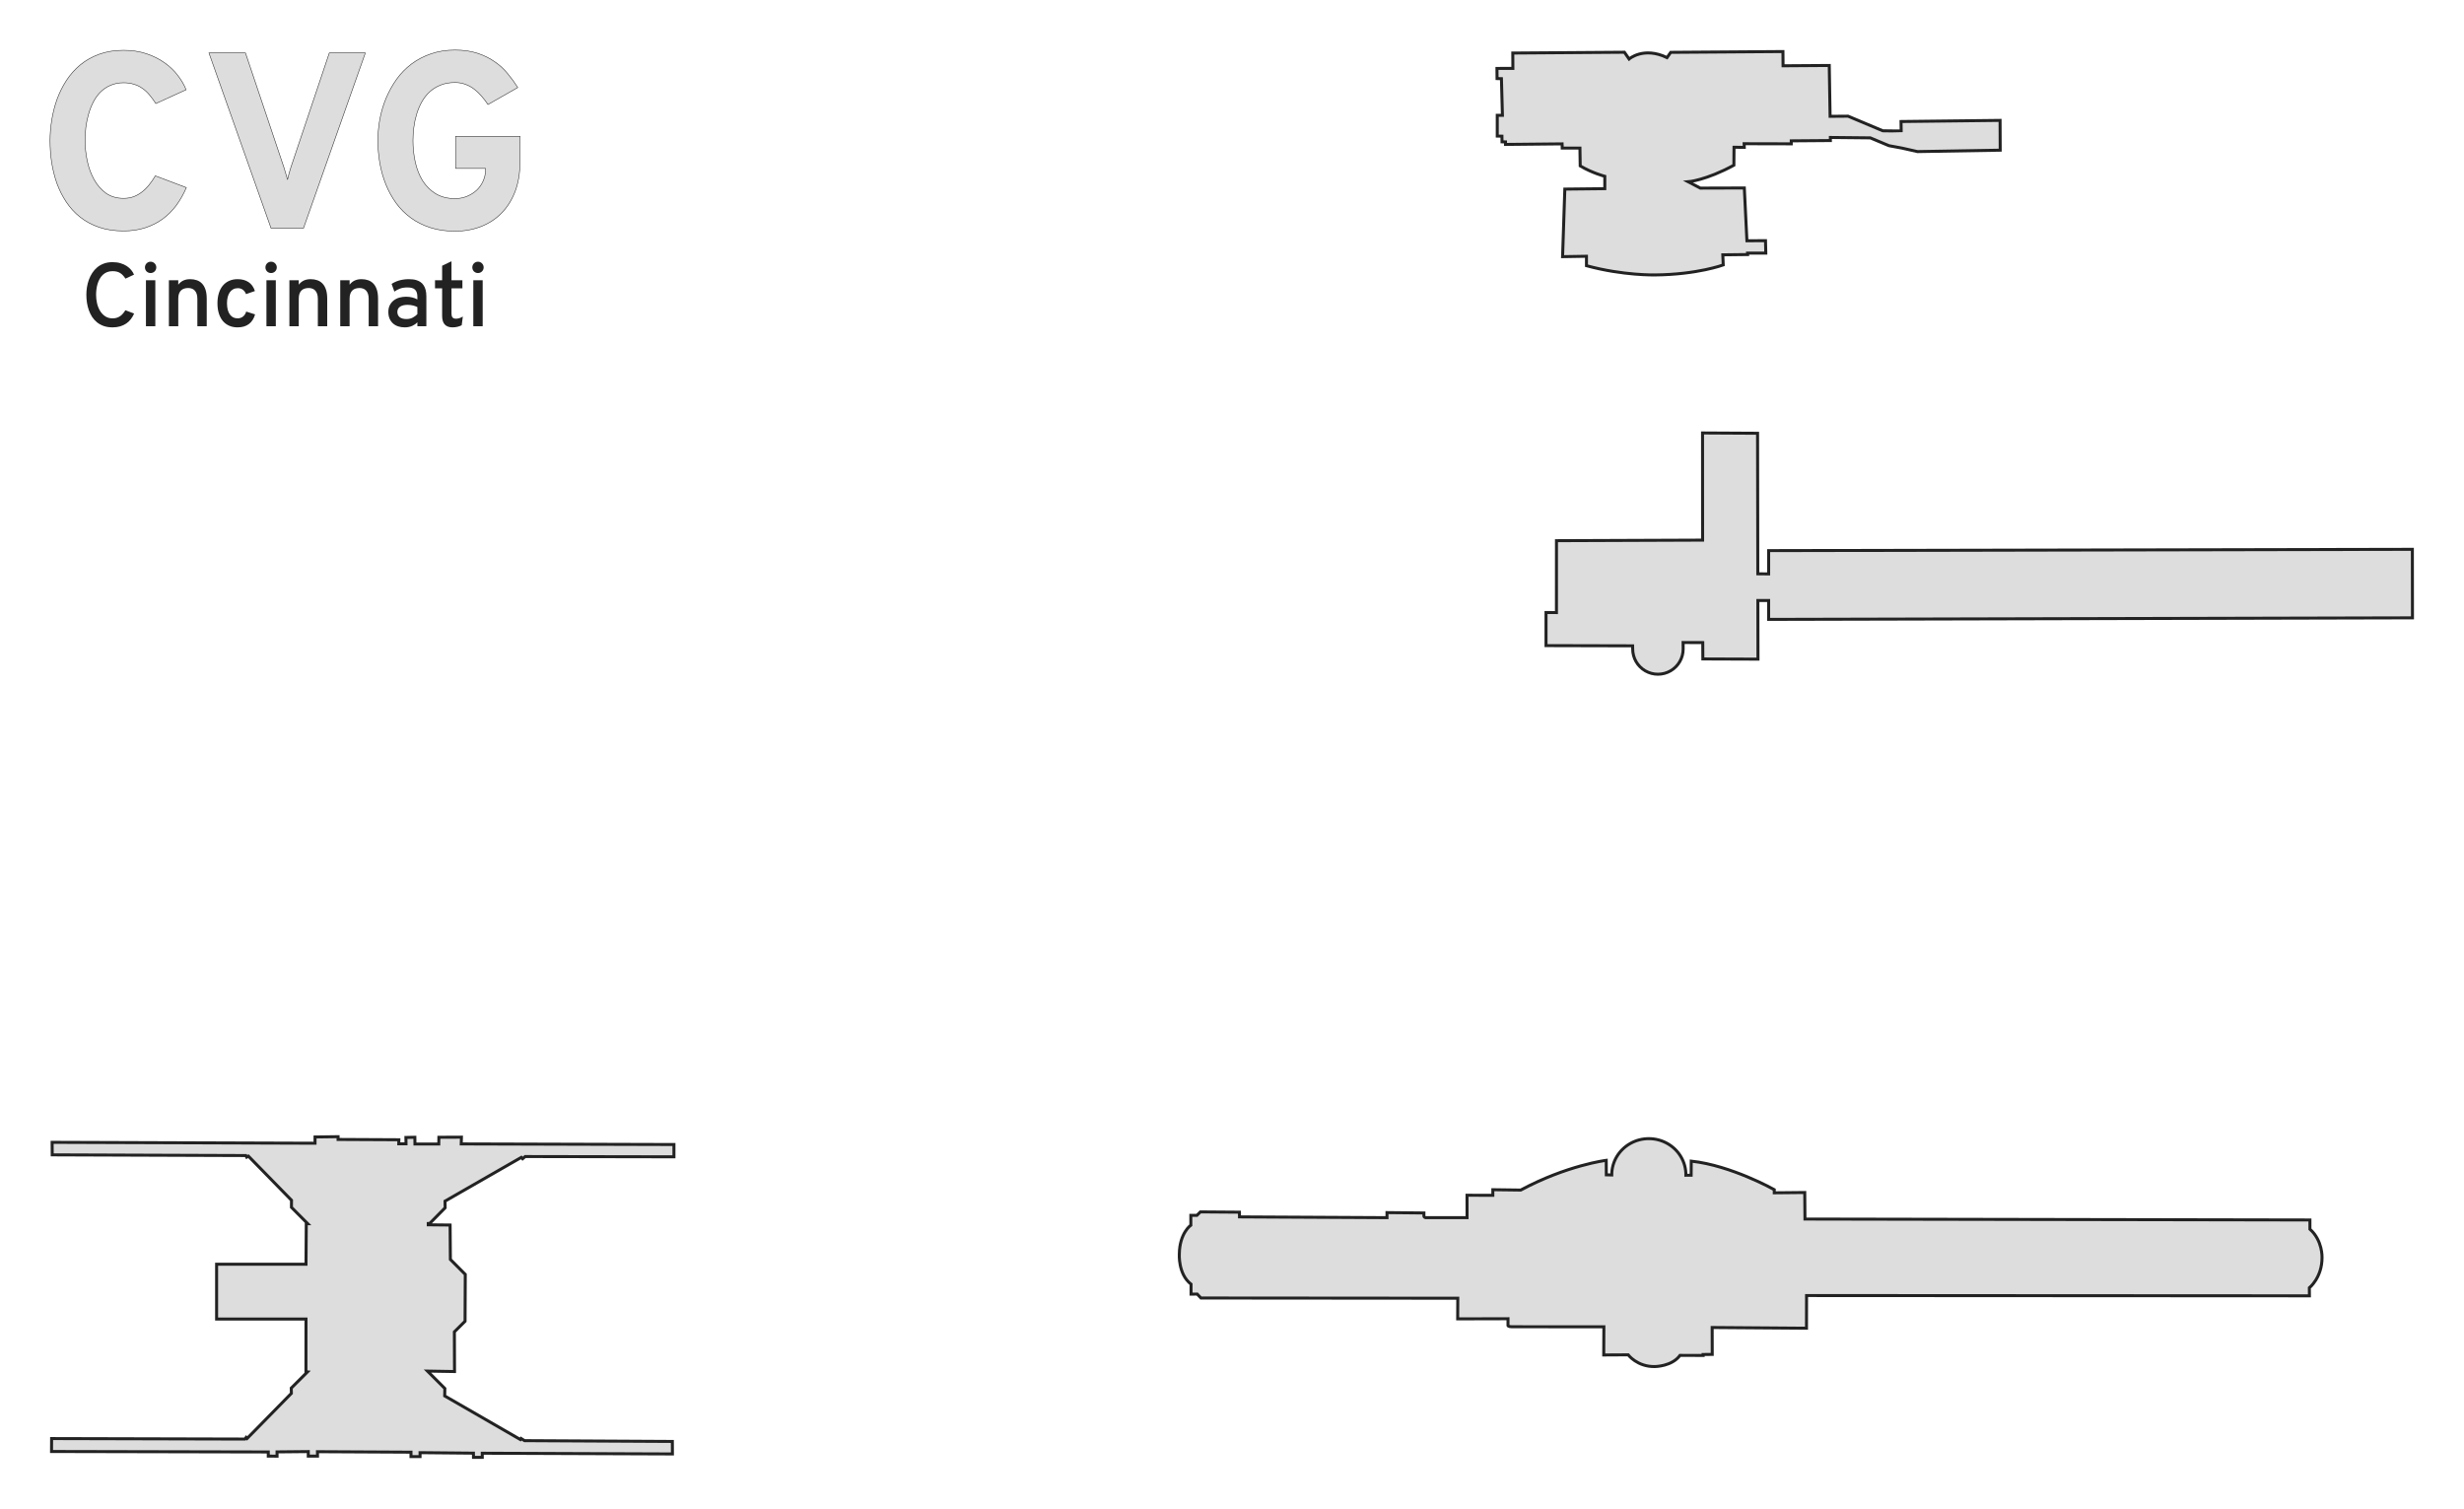 <?xml version="1.0" encoding="UTF-8" standalone="no"?>
<!-- Created with Inkscape (http://www.inkscape.org/) -->

<svg
   xmlns:dc="http://purl.org/dc/elements/1.1/"
   xmlns:cc="http://creativecommons.org/ns#"
   xmlns:rdf="http://www.w3.org/1999/02/22-rdf-syntax-ns#"
   xmlns:svg="http://www.w3.org/2000/svg"
   xmlns="http://www.w3.org/2000/svg"
   xmlns:sodipodi="http://sodipodi.sourceforge.net/DTD/sodipodi-0.dtd"
   xmlns:inkscape="http://www.inkscape.org/namespaces/inkscape"
   width="1231.133"
   height="753.9"
   viewBox="0 0 1231.133 753.9"
   id="svg2"
   version="1.1"
   inkscape:version="0.92.4 (5da689c313, 2019-01-14)"
   sodipodi:docname="CVG-2015-09-10.svg"
   inkscape:export-filename="C:\Users\Paul Bogard\Dropbox\Documents\Websites\Flight Log\Images\Terminals\CVG.png"
   inkscape:export-xdpi="90"
   inkscape:export-ydpi="90">
  <defs
     id="defs4" />
  <sodipodi:namedview
     id="base"
     pagecolor="#ffffff"
     bordercolor="#666666"
     borderopacity="1.0"
     inkscape:pageopacity="1"
     inkscape:pageshadow="2"
     inkscape:zoom="0.70710678"
     inkscape:cx="-64.173973"
     inkscape:cy="281.37212"
     inkscape:document-units="px"
     inkscape:current-layer="layer1"
     showgrid="false"
     units="px"
     fit-margin-top="25"
     fit-margin-left="25"
     fit-margin-right="25"
     fit-margin-bottom="25"
     inkscape:window-width="1920"
     inkscape:window-height="1137"
     inkscape:window-x="1912"
     inkscape:window-y="-8"
     inkscape:window-maximized="1"
     inkscape:object-paths="false" />
  <g
     inkscape:groupmode="layer"
     id="layer2"
     inkscape:label="Terminal"
     style="display:inline"
     transform="translate(-1614.924,-1177.027)">
    <path
       id="path4188"
       style="fill:#dddddd;fill-opacity:1;fill-rule:evenodd;stroke:#222222;stroke-width:1.5;stroke-linecap:butt;stroke-linejoin:miter;stroke-miterlimit:4;stroke-dasharray:none;stroke-opacity:1"
       d="m 2528.909,1209.741 0.421,25.406 8.983,-0.07 17.335,7.299 c 0,0 8.843,0.14 9.194,0.07 l -0.07,-4.702 49.479,-0.561 0.07,14.879 -41.337,0.702 -7.79,-1.754 -6.457,-1.193 -9.312,-3.907 -19.95,-0.199 0,1.538 -19.553,0.149 0,1.489 -23.544,-0.053 0.07,1.825 -5.123,-0.07 -0.07,8.983 c -13.966,7.58 -22.809,8.282 -22.809,8.282 l 6.036,3.158 21.99,-0.068 1.301,26.379 9.284,-0.05 0.149,6.203 -9.109,0 0.034,0.73 -12.41,0.14 0.216,5.053 c 0,0 -12.928,4.794 -33.947,4.992 0,0 -16.02,0.397 -34.386,-4.615 l 0,-4.714 -11.938,0.199 1.123,-33.757 19.969,-0.212 0,-6.176 c 0,0 -6.246,-1.614 -12.282,-5.194 l -0.14,-8.913 -8.843,0 -0.07,-2.106 -28.284,0.281 0,-1.263 -1.729,-0.027 -0.05,-2.829 -2.332,-0.05 0,-10.372 2.58,0 -0.496,-18.312 -2.184,-0.05 -0.05,-5.062 7.955,-0.025 -0.046,-7.667 55.78,-0.397 2.332,3.375 c 0,0 7.245,-6.352 18.957,-0.695 l 1.836,-2.63 56.078,-0.397 0.058,7.114 z m -63.2,288.345 -9.825,-0.035 0.027,3.135 c 0.035,4.525 -2.357,8.723 -6.269,10.998 -3.912,2.275 -8.743,2.28 -12.659,0.012 -3.916,-2.268 -6.316,-6.461 -6.289,-10.986 l -0.04,-1.509 -43.267,-0.105 0,-16.528 5.212,0.025 0.016,-35.923 73.008,-0.281 -0.029,-53.539 27.493,0.149 0.123,70.222 5.411,0.05 0.01,-11.638 321.625,-0.645 0.05,34.238 -321.699,0.769 0.01,-9.424 -5.378,-10e-5 0.052,29.28 -27.543,-0.099 z m 35.723,274.906 15.226,-0.149 0.111,13.261 252.303,0.463 0,4.589 c 6.402,5.707 6.054,14.144 6.054,14.144 0.05,10.024 -6.34,15.165 -6.34,15.165 l 0.035,4 -251.253,-0.14 -0.035,16.317 -47.128,-0.351 0.035,13.44 -4.553,0.044 0.01,0.465 -11.563,-0.017 c -4.035,5.544 -12.563,5.58 -12.563,5.58 -8.773,0.175 -13.335,-5.86 -13.335,-5.86 l -12.212,0.07 0.07,-14.072 -46.04,-0.035 c -1.825,-0.035 -1.86,-0.561 -1.86,-0.561 l 0,-3.439 -25.144,0.063 0.054,-10.31 -128.328,-0.105 -1.86,-1.965 -3.088,0.035 0,-4.974 c -6.551,-5.062 -5.856,-15.136 -5.856,-15.136 0.149,-10.471 5.75,-14.349 5.75,-14.349 l 0,-4.913 3.053,0 1.72,-1.72 19.511,0.14 0.035,2.351 73.692,0.386 0,-2.527 18.445,0.184 0,1.439 c 0,0.844 0.89,0.903 0.89,0.903 l 20.669,0 -0.021,-11.2 12.9,0.041 0,-2.807 13.931,0.175 c 23.16,-12.422 42.721,-14.853 42.721,-14.853 l 0.05,7.245 2.709,0.068 c -0.03,-6.489 3.512,-12.495 9.279,-15.735 5.767,-3.239 12.873,-3.213 18.615,0.069 5.742,3.281 9.237,9.314 9.156,15.803 l 2.623,-0.01 0.05,-7.047 c 20.049,2.184 41.478,14.246 41.478,14.246 z m -733.619,63.075 -44.664,0 0,-27.394 44.664,0 0.141,-20.227 0.755,0 -8.159,-8.194 0.019,-3.541 -21.538,-22.034 -0.844,0.496 -0.447,-0.794 -96.722,-0.347 -0.05,-6.253 131.361,0.447 0,-3.126 11.513,-0.149 0,1.389 30.371,0.149 -0.05,2.035 3.623,0 -0.05,-3.176 4.466,-0.099 0.05,3.375 11.91,0 0.05,-3.375 11.265,-0.05 -0.099,3.375 106.276,0.301 0,6.141 -74.324,-0.134 -1.298,1.088 -0.632,-0.667 -38.112,21.856 0.05,3.325 -7.697,7.805 -0.737,0.035 0,0.667 10.913,0.105 0.14,17.195 7.439,7.474 -0.105,23.406 -5.334,5.299 0.07,19.826 -13.524,-0.227 8.685,8.685 -0.074,3.719 37.793,21.791 0.351,-0.526 1.754,1.088 73.851,0.397 0.035,6.246 -95.011,-0.362 0,2.07 -4.386,0 -0.035,-2.105 -26.669,-0.246 0,1.965 -4.527,0 0,-2.211 -46.728,-0.239 0.025,2.208 -4.615,0 0,-2.258 -15.6,0.149 0,2.141 -4.386,-0.035 0,-2.07 -108.293,-0.228 0.035,-6.457 96.568,0.242 0.635,-0.813 0.475,0.518 22.13,-22.552 -0.075,-2.608 8.09,-8.086 -0.744,-0.074 z"
       inkscape:connector-curvature="0" />
  </g>
  <g
     inkscape:groupmode="layer"
     id="layer1"
     inkscape:label="Label">
    <g
       id="text4136"
       style="font-style:normal;font-variant:normal;font-weight:bold;font-stretch:normal;font-size:125px;line-height:110%;font-family:Overpass;-inkscape-font-specification:'Overpass, Bold';text-align:start;letter-spacing:0px;word-spacing:0px;writing-mode:lr-tb;text-anchor:start;display:inline;fill:#dddddd;fill-opacity:1;stroke:#222222;stroke-width:0.25;stroke-linecap:butt;stroke-linejoin:miter;stroke-opacity:1;stroke-miterlimit:4;stroke-dasharray:none"
       transform="translate(-85.118,-57.399)">
      <path
         inkscape:connector-curvature="0"
         id="path4142"
         d="m 146.861,172.792 q -6.836,0 -12.207,-1.831 -5.371,-1.831 -9.46,-5.066 -4.089,-3.235 -6.958,-7.568 -2.869,-4.333 -4.7,-9.338 -1.77,-5.066 -2.625,-10.498 -0.793,-5.432 -0.793,-10.864 0,-5.005 0.854,-10.254 0.854,-5.31 2.625,-10.315 1.831,-5.005 4.7,-9.46 2.93,-4.456 6.958,-7.812 4.089,-3.357 9.46,-5.31 5.371,-1.953 12.146,-1.953 6.287,0 11.414,1.709 5.127,1.709 9.033,4.517 3.906,2.747 6.592,6.287 2.747,3.54 4.211,7.202 l -15.137,6.897 q -1.587,-2.441 -3.235,-4.395 -1.648,-1.953 -3.54,-3.235 -1.892,-1.343 -4.211,-2.014 -2.258,-0.732 -5.127,-0.732 -3.662,0 -6.531,1.282 -2.869,1.221 -5.005,3.357 -2.136,2.136 -3.601,5.005 -1.465,2.869 -2.38,6.104 -0.916,3.174 -1.343,6.592 -0.366,3.357 -0.366,6.531 0,5.127 1.099,10.254 1.099,5.127 3.418,9.277 2.319,4.15 5.92,6.775 3.662,2.563 8.789,2.563 2.686,0 4.944,-0.793 2.258,-0.854 4.15,-2.319 1.953,-1.465 3.601,-3.54 1.709,-2.075 3.174,-4.578 l 15.503,5.859 q -2.075,4.822 -5.005,8.85 -2.93,3.967 -6.836,6.836 -3.845,2.808 -8.728,4.395 -4.883,1.587 -10.803,1.587 z"
         style="stroke:#222222;stroke-opacity:1;stroke-width:0.25;stroke-miterlimit:4;stroke-dasharray:none" />
      <path
         inkscape:connector-curvature="0"
         id="path4144"
         d="m 236.766,171.388 -16.235,0 -31.006,-87.524 18.25,0 19.226,57.251 q 0.488,1.404 0.916,3.052 0.488,1.587 0.854,2.991 0.305,-1.343 0.732,-2.93 0.427,-1.587 0.916,-3.113 l 19.226,-57.251 18.005,0 -30.884,87.524 z"
         style="stroke:#222222;stroke-opacity:1;stroke-width:0.25;stroke-miterlimit:4;stroke-dasharray:none" />
      <path
         inkscape:connector-curvature="0"
         id="path4146"
         d="m 312.449,172.914 q -6.775,0 -12.268,-1.77 -5.493,-1.77 -9.766,-4.883 -4.272,-3.113 -7.385,-7.385 -3.113,-4.333 -5.127,-9.338 -2.014,-5.005 -2.991,-10.559 -0.977,-5.615 -0.977,-11.353 0,-5.31 0.977,-10.742 1.038,-5.432 3.113,-10.437 2.136,-5.066 5.249,-9.46 3.174,-4.395 7.446,-7.629 4.333,-3.235 9.705,-5.066 5.432,-1.892 12.024,-1.892 6.348,0 11.169,1.587 4.883,1.587 8.606,4.211 3.784,2.563 6.531,5.981 2.808,3.357 5.066,6.958 l -14.893,8.484 q -1.465,-2.197 -3.174,-4.15 -1.709,-2.014 -3.723,-3.54 -1.953,-1.526 -4.333,-2.38 -2.38,-0.916 -5.249,-0.916 -4.089,0 -7.202,1.282 -3.113,1.221 -5.493,3.418 -2.319,2.136 -3.906,5.005 -1.587,2.869 -2.563,6.104 -0.977,3.235 -1.404,6.653 -0.427,3.357 -0.427,6.531 0,5.554 1.16,10.803 1.16,5.188 3.662,9.277 2.563,4.028 6.531,6.47 4.028,2.441 9.644,2.441 3.174,0 5.92,-1.099 2.808,-1.16 4.883,-3.052 2.075,-1.953 3.235,-4.578 1.221,-2.625 1.221,-5.615 l 0,-0.732 -14.893,0 0,-16.052 32.104,0 0,12.878 q 0,8.423 -2.502,14.893 -2.502,6.409 -6.897,10.803 -4.333,4.333 -10.254,6.592 -5.92,2.258 -12.817,2.258 z"
         style="stroke:#222222;stroke-opacity:1;stroke-width:0.25;stroke-miterlimit:4;stroke-dasharray:none" />
    </g>
    <g
       id="text4142"
       style="font-style:normal;font-variant:normal;font-weight:normal;font-stretch:normal;font-size:45px;line-height:110%;font-family:Overpass;-inkscape-font-specification:'Overpass, Normal';text-align:start;letter-spacing:0px;word-spacing:0px;writing-mode:lr-tb;text-anchor:start;display:inline;fill:#222222;fill-opacity:1;stroke:none;stroke-width:1px;stroke-linecap:butt;stroke-linejoin:miter;stroke-opacity:1"
       transform="translate(-85.118,-57.399)">
      <path
         inkscape:connector-curvature="0"
         id="path4149"
         d="m 141.364,220.961 q -2.439,0 -4.373,-0.659 -1.912,-0.681 -3.362,-1.824 -1.45,-1.165 -2.483,-2.725 -1.011,-1.582 -1.648,-3.384 -0.637,-1.824 -0.945,-3.779 -0.286,-1.978 -0.286,-3.933 0,-1.802 0.286,-3.713 0.308,-1.912 0.945,-3.713 0.659,-1.824 1.692,-3.428 1.033,-1.604 2.483,-2.812 1.45,-1.208 3.362,-1.912 1.912,-0.703 4.329,-0.703 2.219,0 3.999,0.549 1.78,0.527 3.098,1.406 1.34,0.879 2.241,2 0.901,1.121 1.384,2.285 l -4.285,2 q -0.571,-0.901 -1.208,-1.582 -0.615,-0.703 -1.384,-1.187 -0.747,-0.483 -1.692,-0.725 -0.945,-0.242 -2.153,-0.242 -1.582,0 -2.812,0.505 -1.208,0.505 -2.131,1.384 -0.901,0.879 -1.538,2.043 -0.637,1.165 -1.033,2.483 -0.374,1.296 -0.549,2.681 -0.176,1.384 -0.176,2.681 0,2.087 0.461,4.197 0.483,2.109 1.494,3.801 1.011,1.692 2.571,2.747 1.56,1.055 3.713,1.055 1.165,0 2.087,-0.286 0.945,-0.308 1.714,-0.835 0.791,-0.549 1.406,-1.296 0.637,-0.747 1.187,-1.648 l 4.373,1.67 q -0.659,1.538 -1.648,2.812 -0.967,1.274 -2.307,2.175 -1.318,0.901 -3.032,1.406 -1.692,0.505 -3.779,0.505 z" />
      <path
         inkscape:connector-curvature="0"
         id="path4151"
         d="m 158.041,220.411 0,-23.005 4.68,0 0,23.005 -4.68,0 z m 2.329,-26.587 q -0.593,0 -1.121,-0.22 -0.505,-0.22 -0.901,-0.593 -0.374,-0.396 -0.593,-0.901 -0.22,-0.527 -0.22,-1.121 0,-0.593 0.22,-1.099 0.22,-0.527 0.593,-0.901 0.396,-0.396 0.901,-0.615 0.527,-0.22 1.121,-0.22 0.593,0 1.099,0.22 0.527,0.22 0.901,0.615 0.396,0.374 0.615,0.901 0.22,0.505 0.22,1.099 0,0.593 -0.22,1.121 -0.22,0.505 -0.615,0.901 -0.374,0.374 -0.901,0.593 -0.505,0.22 -1.099,0.22 z" />
      <path
         inkscape:connector-curvature="0"
         id="path4153"
         d="m 183.727,220.411 0,-13.733 q 0,-1.45 -0.352,-2.461 -0.352,-1.033 -0.967,-1.67 -0.615,-0.659 -1.45,-0.945 -0.835,-0.308 -1.824,-0.308 -1.055,0 -1.956,0.286 -0.901,0.264 -1.56,0.879 -0.659,0.615 -1.055,1.648 -0.374,1.011 -0.374,2.483 l 0,13.821 -4.68,0 0,-23.005 4.68,0 0,2.219 q 1.121,-1.428 2.571,-2.087 1.45,-0.659 3.362,-0.659 1.802,0 3.318,0.527 1.516,0.505 2.615,1.67 1.121,1.165 1.736,3.032 0.615,1.868 0.615,4.57 l 0,13.733 -4.68,0 z" />
      <path
         inkscape:connector-curvature="0"
         id="path4155"
         d="m 203.81,220.961 q -2.307,0 -4.175,-0.813 -1.846,-0.813 -3.164,-2.351 -1.296,-1.56 -2,-3.779 -0.703,-2.241 -0.703,-5.076 0,-2.834 0.703,-5.076 0.703,-2.241 2,-3.779 1.318,-1.56 3.164,-2.373 1.868,-0.835 4.175,-0.835 3.208,0 5.427,1.428 2.241,1.428 3.252,4.504 l -4.438,1.538 q -0.505,-1.318 -1.538,-2.131 -1.033,-0.835 -2.527,-0.835 -1.318,0 -2.329,0.527 -1.011,0.527 -1.714,1.516 -0.681,0.967 -1.055,2.373 -0.352,1.384 -0.352,3.142 0,1.758 0.352,3.164 0.374,1.384 1.033,2.351 0.681,0.967 1.648,1.494 0.989,0.505 2.241,0.505 1.582,0 2.703,-0.879 1.143,-0.879 1.626,-2.505 l 4.438,1.406 q -0.923,3.208 -3.142,4.856 -2.197,1.626 -5.625,1.626 z" />
      <path
         inkscape:connector-curvature="0"
         id="path4157"
         d="m 218.246,220.411 0,-23.005 4.68,0 0,23.005 -4.68,0 z m 2.329,-26.587 q -0.593,0 -1.121,-0.22 -0.505,-0.22 -0.901,-0.593 -0.374,-0.396 -0.593,-0.901 -0.22,-0.527 -0.22,-1.121 0,-0.593 0.22,-1.099 0.22,-0.527 0.593,-0.901 0.396,-0.396 0.901,-0.615 0.527,-0.22 1.121,-0.22 0.593,0 1.099,0.22 0.527,0.22 0.901,0.615 0.396,0.374 0.615,0.901 0.22,0.505 0.22,1.099 0,0.593 -0.22,1.121 -0.22,0.505 -0.615,0.901 -0.374,0.374 -0.901,0.593 -0.505,0.22 -1.099,0.22 z" />
      <path
         inkscape:connector-curvature="0"
         id="path4159"
         d="m 243.932,220.411 0,-13.733 q 0,-1.45 -0.352,-2.461 -0.352,-1.033 -0.967,-1.67 -0.615,-0.659 -1.45,-0.945 -0.835,-0.308 -1.824,-0.308 -1.055,0 -1.956,0.286 -0.901,0.264 -1.56,0.879 -0.659,0.615 -1.055,1.648 -0.374,1.011 -0.374,2.483 l 0,13.821 -4.68,0 0,-23.005 4.68,0 0,2.219 q 1.121,-1.428 2.571,-2.087 1.45,-0.659 3.362,-0.659 1.802,0 3.318,0.527 1.516,0.505 2.615,1.67 1.121,1.165 1.736,3.032 0.615,1.868 0.615,4.57 l 0,13.733 -4.68,0 z" />
      <path
         inkscape:connector-curvature="0"
         id="path4161"
         d="m 269.333,220.411 0,-13.733 q 0,-1.45 -0.352,-2.461 -0.352,-1.033 -0.967,-1.67 -0.615,-0.659 -1.45,-0.945 -0.835,-0.308 -1.824,-0.308 -1.055,0 -1.956,0.286 -0.901,0.264 -1.56,0.879 -0.659,0.615 -1.055,1.648 -0.374,1.011 -0.374,2.483 l 0,13.821 -4.68,0 0,-23.005 4.68,0 0,2.219 q 1.121,-1.428 2.571,-2.087 1.45,-0.659 3.362,-0.659 1.802,0 3.318,0.527 1.516,0.505 2.615,1.67 1.121,1.165 1.736,3.032 0.615,1.868 0.615,4.57 l 0,13.733 -4.68,0 z" />
      <path
         inkscape:connector-curvature="0"
         id="path4163"
         d="m 298.139,220.411 -4.482,0 0,-1.978 q -0.439,0.461 -1.055,0.923 -0.615,0.439 -1.406,0.813 -0.769,0.352 -1.736,0.571 -0.967,0.22 -2.109,0.22 -1.758,0 -3.252,-0.483 -1.494,-0.483 -2.593,-1.45 -1.099,-0.989 -1.736,-2.417 -0.615,-1.45 -0.615,-3.362 0,-1.978 0.747,-3.406 0.747,-1.45 1.978,-2.373 1.23,-0.945 2.812,-1.384 1.604,-0.439 3.296,-0.439 1.582,0 3.032,0.352 1.472,0.33 2.637,1.011 l 0,-1.274 q 0,-1.296 -0.308,-2.197 -0.286,-0.901 -0.901,-1.45 -0.593,-0.571 -1.516,-0.813 -0.923,-0.264 -2.197,-0.264 -2.153,0 -3.735,0.571 -1.56,0.571 -2.834,1.516 l -1.384,-3.845 q 0.703,-0.483 1.604,-0.901 0.901,-0.439 1.978,-0.769 1.077,-0.33 2.329,-0.505 1.252,-0.198 2.681,-0.198 0.967,0 2,0.11 1.033,0.11 2,0.439 0.989,0.308 1.846,0.901 0.879,0.593 1.516,1.56 0.659,0.945 1.033,2.329 0.374,1.384 0.374,3.296 l 0,14.897 z m -9.932,-3.604 q 1.78,0 3.142,-0.725 1.384,-0.725 2.307,-1.736 l 0,-3.516 q -0.967,-0.505 -2.263,-0.813 -1.296,-0.308 -2.659,-0.308 -1.055,0 -1.978,0.198 -0.923,0.198 -1.626,0.637 -0.681,0.417 -1.077,1.099 -0.396,0.659 -0.396,1.604 0,1.648 1.143,2.615 1.165,0.945 3.406,0.945 z" />
      <path
         inkscape:connector-curvature="0"
         id="path4165"
         d="m 311.169,220.961 q -1.362,0 -2.351,-0.417 -0.967,-0.396 -1.604,-1.143 -0.615,-0.747 -0.901,-1.802 -0.286,-1.077 -0.286,-2.373 l 0,-13.755 -3.56,0 0,-4.065 3.56,0 0,-7.229 4.68,-2.263 0,9.492 5.449,0 0,4.065 -5.449,0 0,12.546 q 0,0.571 0.088,1.055 0.11,0.483 0.352,0.835 0.264,0.352 0.703,0.549 0.439,0.176 1.121,0.176 1.67,0 3.406,-1.077 l -0.571,4.351 q -0.967,0.483 -2.109,0.769 -1.143,0.286 -2.527,0.286 z" />
      <path
         inkscape:connector-curvature="0"
         id="path4167"
         d="m 321.606,220.411 0,-23.005 4.68,0 0,23.005 -4.68,0 z m 2.329,-26.587 q -0.593,0 -1.121,-0.22 -0.505,-0.22 -0.901,-0.593 -0.374,-0.396 -0.593,-0.901 -0.22,-0.527 -0.22,-1.121 0,-0.593 0.22,-1.099 0.22,-0.527 0.593,-0.901 0.396,-0.396 0.901,-0.615 0.527,-0.22 1.121,-0.22 0.593,0 1.099,0.22 0.527,0.22 0.901,0.615 0.396,0.374 0.615,0.901 0.22,0.505 0.22,1.099 0,0.593 -0.22,1.121 -0.22,0.505 -0.615,0.901 -0.374,0.374 -0.901,0.593 -0.505,0.22 -1.099,0.22 z" />
    </g>
  </g>
</svg>
